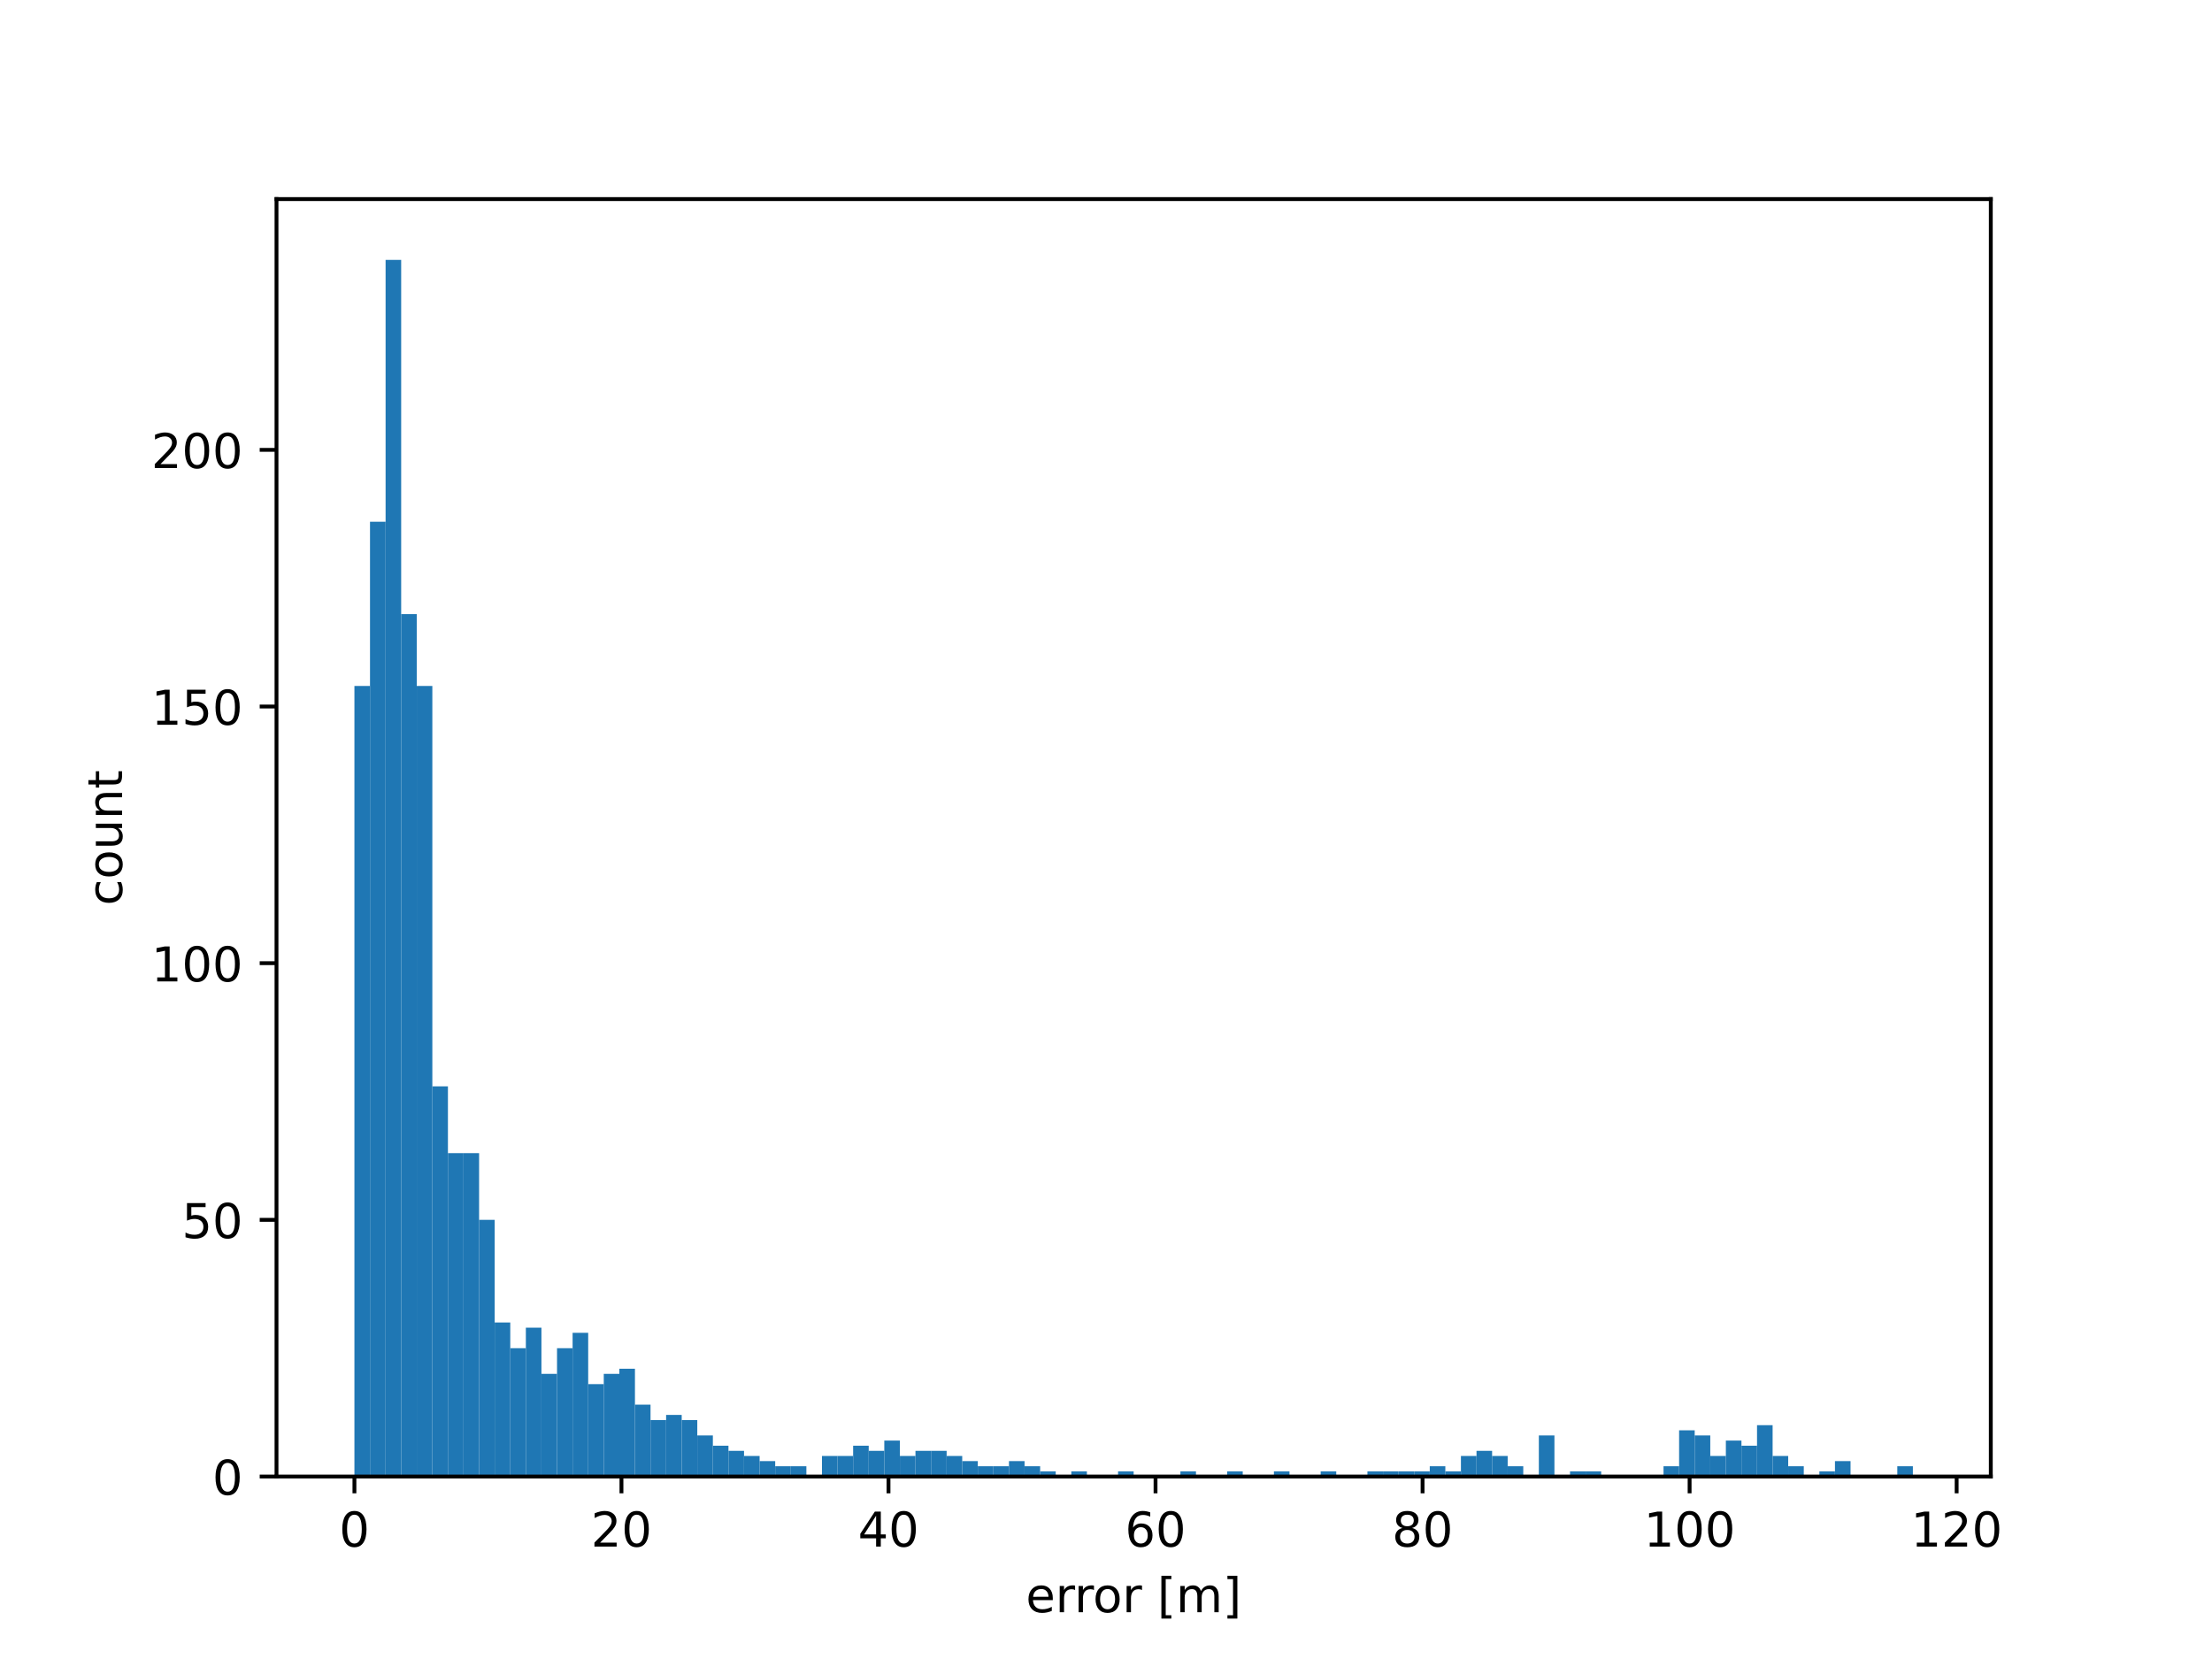 <?xml version="1.0" encoding="utf-8" standalone="no"?>
<!DOCTYPE svg PUBLIC "-//W3C//DTD SVG 1.1//EN"
  "http://www.w3.org/Graphics/SVG/1.1/DTD/svg11.dtd">
<!-- Created with matplotlib (https://matplotlib.org/) -->
<svg height="345.6pt" version="1.1" viewBox="0 0 460.8 345.6" width="460.8pt" xmlns="http://www.w3.org/2000/svg" xmlns:xlink="http://www.w3.org/1999/xlink">
 <defs>
  <style type="text/css">*{stroke-linecap:butt;stroke-linejoin:round;}</style>
 </defs>
 <g id="figure_1">
  <g id="patch_1">
   <path d="M 0 345.6 
L 460.8 345.6 
L 460.8 0 
L 0 0 
z
" style="fill:#ffffff;"/>
  </g>
  <g id="axes_1">
   <g id="patch_2">
    <path d="M 57.6 307.584 
L 414.72 307.584 
L 414.72 41.472 
L 57.6 41.472 
z
" style="fill:#ffffff;"/>
   </g>
   <g id="patch_3">
    <path clip-path="url(#p1d3c26710a)" d="M 73.833 307.584 
L 77.079 307.584 
L 77.079 142.901 
L 73.833 142.901 
z
" style="fill:#1f77b4;"/>
   </g>
   <g id="patch_4">
    <path clip-path="url(#p1d3c26710a)" d="M 77.079 307.584 
L 80.326 307.584 
L 80.326 108.682 
L 77.079 108.682 
z
" style="fill:#1f77b4;"/>
   </g>
   <g id="patch_5">
    <path clip-path="url(#p1d3c26710a)" d="M 80.326 307.584 
L 83.572 307.584 
L 83.572 54.144 
L 80.326 54.144 
z
" style="fill:#1f77b4;"/>
   </g>
   <g id="patch_6">
    <path clip-path="url(#p1d3c26710a)" d="M 83.572 307.584 
L 86.819 307.584 
L 86.819 127.93 
L 83.572 127.93 
z
" style="fill:#1f77b4;"/>
   </g>
   <g id="patch_7">
    <path clip-path="url(#p1d3c26710a)" d="M 86.819 307.584 
L 90.065 307.584 
L 90.065 142.901 
L 86.819 142.901 
z
" style="fill:#1f77b4;"/>
   </g>
   <g id="patch_8">
    <path clip-path="url(#p1d3c26710a)" d="M 90.065 307.584 
L 93.312 307.584 
L 93.312 226.312 
L 90.065 226.312 
z
" style="fill:#1f77b4;"/>
   </g>
   <g id="patch_9">
    <path clip-path="url(#p1d3c26710a)" d="M 93.312 307.584 
L 96.559 307.584 
L 96.559 240.214 
L 93.312 240.214 
z
" style="fill:#1f77b4;"/>
   </g>
   <g id="patch_10">
    <path clip-path="url(#p1d3c26710a)" d="M 96.559 307.584 
L 99.805 307.584 
L 99.805 240.214 
L 96.559 240.214 
z
" style="fill:#1f77b4;"/>
   </g>
   <g id="patch_11">
    <path clip-path="url(#p1d3c26710a)" d="M 99.805 307.584 
L 103.052 307.584 
L 103.052 254.116 
L 99.805 254.116 
z
" style="fill:#1f77b4;"/>
   </g>
   <g id="patch_12">
    <path clip-path="url(#p1d3c26710a)" d="M 103.052 307.584 
L 106.298 307.584 
L 106.298 275.503 
L 103.052 275.503 
z
" style="fill:#1f77b4;"/>
   </g>
   <g id="patch_13">
    <path clip-path="url(#p1d3c26710a)" d="M 106.298 307.584 
L 109.545 307.584 
L 109.545 280.85 
L 106.298 280.85 
z
" style="fill:#1f77b4;"/>
   </g>
   <g id="patch_14">
    <path clip-path="url(#p1d3c26710a)" d="M 109.545 307.584 
L 112.791 307.584 
L 112.791 276.572 
L 109.545 276.572 
z
" style="fill:#1f77b4;"/>
   </g>
   <g id="patch_15">
    <path clip-path="url(#p1d3c26710a)" d="M 112.791 307.584 
L 116.038 307.584 
L 116.038 286.197 
L 112.791 286.197 
z
" style="fill:#1f77b4;"/>
   </g>
   <g id="patch_16">
    <path clip-path="url(#p1d3c26710a)" d="M 116.038 307.584 
L 119.284 307.584 
L 119.284 280.85 
L 116.038 280.85 
z
" style="fill:#1f77b4;"/>
   </g>
   <g id="patch_17">
    <path clip-path="url(#p1d3c26710a)" d="M 119.284 307.584 
L 122.531 307.584 
L 122.531 277.642 
L 119.284 277.642 
z
" style="fill:#1f77b4;"/>
   </g>
   <g id="patch_18">
    <path clip-path="url(#p1d3c26710a)" d="M 122.531 307.584 
L 125.777 307.584 
L 125.777 288.335 
L 122.531 288.335 
z
" style="fill:#1f77b4;"/>
   </g>
   <g id="patch_19">
    <path clip-path="url(#p1d3c26710a)" d="M 125.777 307.584 
L 129.024 307.584 
L 129.024 286.197 
L 125.777 286.197 
z
" style="fill:#1f77b4;"/>
   </g>
   <g id="patch_20">
    <path clip-path="url(#p1d3c26710a)" d="M 129.024 307.584 
L 132.271 307.584 
L 132.271 285.127 
L 129.024 285.127 
z
" style="fill:#1f77b4;"/>
   </g>
   <g id="patch_21">
    <path clip-path="url(#p1d3c26710a)" d="M 132.271 307.584 
L 135.517 307.584 
L 135.517 292.613 
L 132.271 292.613 
z
" style="fill:#1f77b4;"/>
   </g>
   <g id="patch_22">
    <path clip-path="url(#p1d3c26710a)" d="M 135.517 307.584 
L 138.764 307.584 
L 138.764 295.821 
L 135.517 295.821 
z
" style="fill:#1f77b4;"/>
   </g>
   <g id="patch_23">
    <path clip-path="url(#p1d3c26710a)" d="M 138.764 307.584 
L 142.01 307.584 
L 142.01 294.752 
L 138.764 294.752 
z
" style="fill:#1f77b4;"/>
   </g>
   <g id="patch_24">
    <path clip-path="url(#p1d3c26710a)" d="M 142.01 307.584 
L 145.257 307.584 
L 145.257 295.821 
L 142.01 295.821 
z
" style="fill:#1f77b4;"/>
   </g>
   <g id="patch_25">
    <path clip-path="url(#p1d3c26710a)" d="M 145.257 307.584 
L 148.503 307.584 
L 148.503 299.029 
L 145.257 299.029 
z
" style="fill:#1f77b4;"/>
   </g>
   <g id="patch_26">
    <path clip-path="url(#p1d3c26710a)" d="M 148.503 307.584 
L 151.75 307.584 
L 151.75 301.168 
L 148.503 301.168 
z
" style="fill:#1f77b4;"/>
   </g>
   <g id="patch_27">
    <path clip-path="url(#p1d3c26710a)" d="M 151.75 307.584 
L 154.996 307.584 
L 154.996 302.237 
L 151.75 302.237 
z
" style="fill:#1f77b4;"/>
   </g>
   <g id="patch_28">
    <path clip-path="url(#p1d3c26710a)" d="M 154.996 307.584 
L 158.243 307.584 
L 158.243 303.307 
L 154.996 303.307 
z
" style="fill:#1f77b4;"/>
   </g>
   <g id="patch_29">
    <path clip-path="url(#p1d3c26710a)" d="M 158.243 307.584 
L 161.489 307.584 
L 161.489 304.376 
L 158.243 304.376 
z
" style="fill:#1f77b4;"/>
   </g>
   <g id="patch_30">
    <path clip-path="url(#p1d3c26710a)" d="M 161.489 307.584 
L 164.736 307.584 
L 164.736 305.445 
L 161.489 305.445 
z
" style="fill:#1f77b4;"/>
   </g>
   <g id="patch_31">
    <path clip-path="url(#p1d3c26710a)" d="M 164.736 307.584 
L 167.983 307.584 
L 167.983 305.445 
L 164.736 305.445 
z
" style="fill:#1f77b4;"/>
   </g>
   <g id="patch_32">
    <path clip-path="url(#p1d3c26710a)" d="M 167.983 307.584 
L 171.229 307.584 
L 171.229 307.584 
L 167.983 307.584 
z
" style="fill:#1f77b4;"/>
   </g>
   <g id="patch_33">
    <path clip-path="url(#p1d3c26710a)" d="M 171.229 307.584 
L 174.476 307.584 
L 174.476 303.307 
L 171.229 303.307 
z
" style="fill:#1f77b4;"/>
   </g>
   <g id="patch_34">
    <path clip-path="url(#p1d3c26710a)" d="M 174.476 307.584 
L 177.722 307.584 
L 177.722 303.307 
L 174.476 303.307 
z
" style="fill:#1f77b4;"/>
   </g>
   <g id="patch_35">
    <path clip-path="url(#p1d3c26710a)" d="M 177.722 307.584 
L 180.969 307.584 
L 180.969 301.168 
L 177.722 301.168 
z
" style="fill:#1f77b4;"/>
   </g>
   <g id="patch_36">
    <path clip-path="url(#p1d3c26710a)" d="M 180.969 307.584 
L 184.215 307.584 
L 184.215 302.237 
L 180.969 302.237 
z
" style="fill:#1f77b4;"/>
   </g>
   <g id="patch_37">
    <path clip-path="url(#p1d3c26710a)" d="M 184.215 307.584 
L 187.462 307.584 
L 187.462 300.098 
L 184.215 300.098 
z
" style="fill:#1f77b4;"/>
   </g>
   <g id="patch_38">
    <path clip-path="url(#p1d3c26710a)" d="M 187.462 307.584 
L 190.708 307.584 
L 190.708 303.307 
L 187.462 303.307 
z
" style="fill:#1f77b4;"/>
   </g>
   <g id="patch_39">
    <path clip-path="url(#p1d3c26710a)" d="M 190.708 307.584 
L 193.955 307.584 
L 193.955 302.237 
L 190.708 302.237 
z
" style="fill:#1f77b4;"/>
   </g>
   <g id="patch_40">
    <path clip-path="url(#p1d3c26710a)" d="M 193.955 307.584 
L 197.201 307.584 
L 197.201 302.237 
L 193.955 302.237 
z
" style="fill:#1f77b4;"/>
   </g>
   <g id="patch_41">
    <path clip-path="url(#p1d3c26710a)" d="M 197.201 307.584 
L 200.448 307.584 
L 200.448 303.307 
L 197.201 303.307 
z
" style="fill:#1f77b4;"/>
   </g>
   <g id="patch_42">
    <path clip-path="url(#p1d3c26710a)" d="M 200.448 307.584 
L 203.695 307.584 
L 203.695 304.376 
L 200.448 304.376 
z
" style="fill:#1f77b4;"/>
   </g>
   <g id="patch_43">
    <path clip-path="url(#p1d3c26710a)" d="M 203.695 307.584 
L 206.941 307.584 
L 206.941 305.445 
L 203.695 305.445 
z
" style="fill:#1f77b4;"/>
   </g>
   <g id="patch_44">
    <path clip-path="url(#p1d3c26710a)" d="M 206.941 307.584 
L 210.188 307.584 
L 210.188 305.445 
L 206.941 305.445 
z
" style="fill:#1f77b4;"/>
   </g>
   <g id="patch_45">
    <path clip-path="url(#p1d3c26710a)" d="M 210.188 307.584 
L 213.434 307.584 
L 213.434 304.376 
L 210.188 304.376 
z
" style="fill:#1f77b4;"/>
   </g>
   <g id="patch_46">
    <path clip-path="url(#p1d3c26710a)" d="M 213.434 307.584 
L 216.681 307.584 
L 216.681 305.445 
L 213.434 305.445 
z
" style="fill:#1f77b4;"/>
   </g>
   <g id="patch_47">
    <path clip-path="url(#p1d3c26710a)" d="M 216.681 307.584 
L 219.927 307.584 
L 219.927 306.515 
L 216.681 306.515 
z
" style="fill:#1f77b4;"/>
   </g>
   <g id="patch_48">
    <path clip-path="url(#p1d3c26710a)" d="M 219.927 307.584 
L 223.174 307.584 
L 223.174 307.584 
L 219.927 307.584 
z
" style="fill:#1f77b4;"/>
   </g>
   <g id="patch_49">
    <path clip-path="url(#p1d3c26710a)" d="M 223.174 307.584 
L 226.42 307.584 
L 226.42 306.515 
L 223.174 306.515 
z
" style="fill:#1f77b4;"/>
   </g>
   <g id="patch_50">
    <path clip-path="url(#p1d3c26710a)" d="M 226.42 307.584 
L 229.667 307.584 
L 229.667 307.584 
L 226.42 307.584 
z
" style="fill:#1f77b4;"/>
   </g>
   <g id="patch_51">
    <path clip-path="url(#p1d3c26710a)" d="M 229.667 307.584 
L 232.913 307.584 
L 232.913 307.584 
L 229.667 307.584 
z
" style="fill:#1f77b4;"/>
   </g>
   <g id="patch_52">
    <path clip-path="url(#p1d3c26710a)" d="M 232.913 307.584 
L 236.16 307.584 
L 236.16 306.515 
L 232.913 306.515 
z
" style="fill:#1f77b4;"/>
   </g>
   <g id="patch_53">
    <path clip-path="url(#p1d3c26710a)" d="M 236.16 307.584 
L 239.407 307.584 
L 239.407 307.584 
L 236.16 307.584 
z
" style="fill:#1f77b4;"/>
   </g>
   <g id="patch_54">
    <path clip-path="url(#p1d3c26710a)" d="M 239.407 307.584 
L 242.653 307.584 
L 242.653 307.584 
L 239.407 307.584 
z
" style="fill:#1f77b4;"/>
   </g>
   <g id="patch_55">
    <path clip-path="url(#p1d3c26710a)" d="M 242.653 307.584 
L 245.9 307.584 
L 245.9 307.584 
L 242.653 307.584 
z
" style="fill:#1f77b4;"/>
   </g>
   <g id="patch_56">
    <path clip-path="url(#p1d3c26710a)" d="M 245.9 307.584 
L 249.146 307.584 
L 249.146 306.515 
L 245.9 306.515 
z
" style="fill:#1f77b4;"/>
   </g>
   <g id="patch_57">
    <path clip-path="url(#p1d3c26710a)" d="M 249.146 307.584 
L 252.393 307.584 
L 252.393 307.584 
L 249.146 307.584 
z
" style="fill:#1f77b4;"/>
   </g>
   <g id="patch_58">
    <path clip-path="url(#p1d3c26710a)" d="M 252.393 307.584 
L 255.639 307.584 
L 255.639 307.584 
L 252.393 307.584 
z
" style="fill:#1f77b4;"/>
   </g>
   <g id="patch_59">
    <path clip-path="url(#p1d3c26710a)" d="M 255.639 307.584 
L 258.886 307.584 
L 258.886 306.515 
L 255.639 306.515 
z
" style="fill:#1f77b4;"/>
   </g>
   <g id="patch_60">
    <path clip-path="url(#p1d3c26710a)" d="M 258.886 307.584 
L 262.132 307.584 
L 262.132 307.584 
L 258.886 307.584 
z
" style="fill:#1f77b4;"/>
   </g>
   <g id="patch_61">
    <path clip-path="url(#p1d3c26710a)" d="M 262.132 307.584 
L 265.379 307.584 
L 265.379 307.584 
L 262.132 307.584 
z
" style="fill:#1f77b4;"/>
   </g>
   <g id="patch_62">
    <path clip-path="url(#p1d3c26710a)" d="M 265.379 307.584 
L 268.625 307.584 
L 268.625 306.515 
L 265.379 306.515 
z
" style="fill:#1f77b4;"/>
   </g>
   <g id="patch_63">
    <path clip-path="url(#p1d3c26710a)" d="M 268.625 307.584 
L 271.872 307.584 
L 271.872 307.584 
L 268.625 307.584 
z
" style="fill:#1f77b4;"/>
   </g>
   <g id="patch_64">
    <path clip-path="url(#p1d3c26710a)" d="M 271.872 307.584 
L 275.119 307.584 
L 275.119 307.584 
L 271.872 307.584 
z
" style="fill:#1f77b4;"/>
   </g>
   <g id="patch_65">
    <path clip-path="url(#p1d3c26710a)" d="M 275.119 307.584 
L 278.365 307.584 
L 278.365 306.515 
L 275.119 306.515 
z
" style="fill:#1f77b4;"/>
   </g>
   <g id="patch_66">
    <path clip-path="url(#p1d3c26710a)" d="M 278.365 307.584 
L 281.612 307.584 
L 281.612 307.584 
L 278.365 307.584 
z
" style="fill:#1f77b4;"/>
   </g>
   <g id="patch_67">
    <path clip-path="url(#p1d3c26710a)" d="M 281.612 307.584 
L 284.858 307.584 
L 284.858 307.584 
L 281.612 307.584 
z
" style="fill:#1f77b4;"/>
   </g>
   <g id="patch_68">
    <path clip-path="url(#p1d3c26710a)" d="M 284.858 307.584 
L 288.105 307.584 
L 288.105 306.515 
L 284.858 306.515 
z
" style="fill:#1f77b4;"/>
   </g>
   <g id="patch_69">
    <path clip-path="url(#p1d3c26710a)" d="M 288.105 307.584 
L 291.351 307.584 
L 291.351 306.515 
L 288.105 306.515 
z
" style="fill:#1f77b4;"/>
   </g>
   <g id="patch_70">
    <path clip-path="url(#p1d3c26710a)" d="M 291.351 307.584 
L 294.598 307.584 
L 294.598 306.515 
L 291.351 306.515 
z
" style="fill:#1f77b4;"/>
   </g>
   <g id="patch_71">
    <path clip-path="url(#p1d3c26710a)" d="M 294.598 307.584 
L 297.844 307.584 
L 297.844 306.515 
L 294.598 306.515 
z
" style="fill:#1f77b4;"/>
   </g>
   <g id="patch_72">
    <path clip-path="url(#p1d3c26710a)" d="M 297.844 307.584 
L 301.091 307.584 
L 301.091 305.445 
L 297.844 305.445 
z
" style="fill:#1f77b4;"/>
   </g>
   <g id="patch_73">
    <path clip-path="url(#p1d3c26710a)" d="M 301.091 307.584 
L 304.337 307.584 
L 304.337 306.515 
L 301.091 306.515 
z
" style="fill:#1f77b4;"/>
   </g>
   <g id="patch_74">
    <path clip-path="url(#p1d3c26710a)" d="M 304.337 307.584 
L 307.584 307.584 
L 307.584 303.307 
L 304.337 303.307 
z
" style="fill:#1f77b4;"/>
   </g>
   <g id="patch_75">
    <path clip-path="url(#p1d3c26710a)" d="M 307.584 307.584 
L 310.831 307.584 
L 310.831 302.237 
L 307.584 302.237 
z
" style="fill:#1f77b4;"/>
   </g>
   <g id="patch_76">
    <path clip-path="url(#p1d3c26710a)" d="M 310.831 307.584 
L 314.077 307.584 
L 314.077 303.307 
L 310.831 303.307 
z
" style="fill:#1f77b4;"/>
   </g>
   <g id="patch_77">
    <path clip-path="url(#p1d3c26710a)" d="M 314.077 307.584 
L 317.324 307.584 
L 317.324 305.445 
L 314.077 305.445 
z
" style="fill:#1f77b4;"/>
   </g>
   <g id="patch_78">
    <path clip-path="url(#p1d3c26710a)" d="M 317.324 307.584 
L 320.57 307.584 
L 320.57 307.584 
L 317.324 307.584 
z
" style="fill:#1f77b4;"/>
   </g>
   <g id="patch_79">
    <path clip-path="url(#p1d3c26710a)" d="M 320.57 307.584 
L 323.817 307.584 
L 323.817 299.029 
L 320.57 299.029 
z
" style="fill:#1f77b4;"/>
   </g>
   <g id="patch_80">
    <path clip-path="url(#p1d3c26710a)" d="M 323.817 307.584 
L 327.063 307.584 
L 327.063 307.584 
L 323.817 307.584 
z
" style="fill:#1f77b4;"/>
   </g>
   <g id="patch_81">
    <path clip-path="url(#p1d3c26710a)" d="M 327.063 307.584 
L 330.31 307.584 
L 330.31 306.515 
L 327.063 306.515 
z
" style="fill:#1f77b4;"/>
   </g>
   <g id="patch_82">
    <path clip-path="url(#p1d3c26710a)" d="M 330.31 307.584 
L 333.556 307.584 
L 333.556 306.515 
L 330.31 306.515 
z
" style="fill:#1f77b4;"/>
   </g>
   <g id="patch_83">
    <path clip-path="url(#p1d3c26710a)" d="M 333.556 307.584 
L 336.803 307.584 
L 336.803 307.584 
L 333.556 307.584 
z
" style="fill:#1f77b4;"/>
   </g>
   <g id="patch_84">
    <path clip-path="url(#p1d3c26710a)" d="M 336.803 307.584 
L 340.049 307.584 
L 340.049 307.584 
L 336.803 307.584 
z
" style="fill:#1f77b4;"/>
   </g>
   <g id="patch_85">
    <path clip-path="url(#p1d3c26710a)" d="M 340.049 307.584 
L 343.296 307.584 
L 343.296 307.584 
L 340.049 307.584 
z
" style="fill:#1f77b4;"/>
   </g>
   <g id="patch_86">
    <path clip-path="url(#p1d3c26710a)" d="M 343.296 307.584 
L 346.543 307.584 
L 346.543 307.584 
L 343.296 307.584 
z
" style="fill:#1f77b4;"/>
   </g>
   <g id="patch_87">
    <path clip-path="url(#p1d3c26710a)" d="M 346.543 307.584 
L 349.789 307.584 
L 349.789 305.445 
L 346.543 305.445 
z
" style="fill:#1f77b4;"/>
   </g>
   <g id="patch_88">
    <path clip-path="url(#p1d3c26710a)" d="M 349.789 307.584 
L 353.036 307.584 
L 353.036 297.96 
L 349.789 297.96 
z
" style="fill:#1f77b4;"/>
   </g>
   <g id="patch_89">
    <path clip-path="url(#p1d3c26710a)" d="M 353.036 307.584 
L 356.282 307.584 
L 356.282 299.029 
L 353.036 299.029 
z
" style="fill:#1f77b4;"/>
   </g>
   <g id="patch_90">
    <path clip-path="url(#p1d3c26710a)" d="M 356.282 307.584 
L 359.529 307.584 
L 359.529 303.307 
L 356.282 303.307 
z
" style="fill:#1f77b4;"/>
   </g>
   <g id="patch_91">
    <path clip-path="url(#p1d3c26710a)" d="M 359.529 307.584 
L 362.775 307.584 
L 362.775 300.098 
L 359.529 300.098 
z
" style="fill:#1f77b4;"/>
   </g>
   <g id="patch_92">
    <path clip-path="url(#p1d3c26710a)" d="M 362.775 307.584 
L 366.022 307.584 
L 366.022 301.168 
L 362.775 301.168 
z
" style="fill:#1f77b4;"/>
   </g>
   <g id="patch_93">
    <path clip-path="url(#p1d3c26710a)" d="M 366.022 307.584 
L 369.268 307.584 
L 369.268 296.89 
L 366.022 296.89 
z
" style="fill:#1f77b4;"/>
   </g>
   <g id="patch_94">
    <path clip-path="url(#p1d3c26710a)" d="M 369.268 307.584 
L 372.515 307.584 
L 372.515 303.307 
L 369.268 303.307 
z
" style="fill:#1f77b4;"/>
   </g>
   <g id="patch_95">
    <path clip-path="url(#p1d3c26710a)" d="M 372.515 307.584 
L 375.761 307.584 
L 375.761 305.445 
L 372.515 305.445 
z
" style="fill:#1f77b4;"/>
   </g>
   <g id="patch_96">
    <path clip-path="url(#p1d3c26710a)" d="M 375.761 307.584 
L 379.008 307.584 
L 379.008 307.584 
L 375.761 307.584 
z
" style="fill:#1f77b4;"/>
   </g>
   <g id="patch_97">
    <path clip-path="url(#p1d3c26710a)" d="M 379.008 307.584 
L 382.255 307.584 
L 382.255 306.515 
L 379.008 306.515 
z
" style="fill:#1f77b4;"/>
   </g>
   <g id="patch_98">
    <path clip-path="url(#p1d3c26710a)" d="M 382.255 307.584 
L 385.501 307.584 
L 385.501 304.376 
L 382.255 304.376 
z
" style="fill:#1f77b4;"/>
   </g>
   <g id="patch_99">
    <path clip-path="url(#p1d3c26710a)" d="M 385.501 307.584 
L 388.748 307.584 
L 388.748 307.584 
L 385.501 307.584 
z
" style="fill:#1f77b4;"/>
   </g>
   <g id="patch_100">
    <path clip-path="url(#p1d3c26710a)" d="M 388.748 307.584 
L 391.994 307.584 
L 391.994 307.584 
L 388.748 307.584 
z
" style="fill:#1f77b4;"/>
   </g>
   <g id="patch_101">
    <path clip-path="url(#p1d3c26710a)" d="M 391.994 307.584 
L 395.241 307.584 
L 395.241 307.584 
L 391.994 307.584 
z
" style="fill:#1f77b4;"/>
   </g>
   <g id="patch_102">
    <path clip-path="url(#p1d3c26710a)" d="M 395.241 307.584 
L 398.487 307.584 
L 398.487 305.445 
L 395.241 305.445 
z
" style="fill:#1f77b4;"/>
   </g>
   <g id="matplotlib.axis_1">
    <g id="xtick_1">
     <g id="line2d_1">
      <defs>
       <path d="M 0 0 
L 0 3.5 
" id="m3a8e7efb22" style="stroke:#000000;stroke-width:0.8;"/>
      </defs>
      <g>
       <use style="stroke:#000000;stroke-width:0.8;" x="73.833" xlink:href="#m3a8e7efb22" y="307.584"/>
      </g>
     </g>
     <g id="text_1">
      <!-- 0 -->
      <g transform="translate(70.651 322.182)scale(0.1 -0.1)">
       <defs>
        <path d="M 31.781 66.406 
Q 24.172 66.406 20.328 58.906 
Q 16.5 51.422 16.5 36.375 
Q 16.5 21.391 20.328 13.891 
Q 24.172 6.391 31.781 6.391 
Q 39.453 6.391 43.281 13.891 
Q 47.125 21.391 47.125 36.375 
Q 47.125 51.422 43.281 58.906 
Q 39.453 66.406 31.781 66.406 
z
M 31.781 74.219 
Q 44.047 74.219 50.516 64.516 
Q 56.984 54.828 56.984 36.375 
Q 56.984 17.969 50.516 8.266 
Q 44.047 -1.422 31.781 -1.422 
Q 19.531 -1.422 13.062 8.266 
Q 6.594 17.969 6.594 36.375 
Q 6.594 54.828 13.062 64.516 
Q 19.531 74.219 31.781 74.219 
z
" id="DejaVuSans-48"/>
       </defs>
       <use xlink:href="#DejaVuSans-48"/>
      </g>
     </g>
    </g>
    <g id="xtick_2">
     <g id="line2d_2">
      <g>
       <use style="stroke:#000000;stroke-width:0.8;" x="129.461" xlink:href="#m3a8e7efb22" y="307.584"/>
      </g>
     </g>
     <g id="text_2">
      <!-- 20 -->
      <g transform="translate(123.099 322.182)scale(0.1 -0.1)">
       <defs>
        <path d="M 19.188 8.297 
L 53.609 8.297 
L 53.609 0 
L 7.328 0 
L 7.328 8.297 
Q 12.938 14.109 22.625 23.891 
Q 32.328 33.688 34.812 36.531 
Q 39.547 41.844 41.422 45.531 
Q 43.312 49.219 43.312 52.781 
Q 43.312 58.594 39.234 62.25 
Q 35.156 65.922 28.609 65.922 
Q 23.969 65.922 18.812 64.312 
Q 13.672 62.703 7.812 59.422 
L 7.812 69.391 
Q 13.766 71.781 18.938 73 
Q 24.125 74.219 28.422 74.219 
Q 39.75 74.219 46.484 68.547 
Q 53.219 62.891 53.219 53.422 
Q 53.219 48.922 51.531 44.891 
Q 49.859 40.875 45.406 35.406 
Q 44.188 33.984 37.641 27.219 
Q 31.109 20.453 19.188 8.297 
z
" id="DejaVuSans-50"/>
       </defs>
       <use xlink:href="#DejaVuSans-50"/>
       <use x="63.623" xlink:href="#DejaVuSans-48"/>
      </g>
     </g>
    </g>
    <g id="xtick_3">
     <g id="line2d_3">
      <g>
       <use style="stroke:#000000;stroke-width:0.8;" x="185.09" xlink:href="#m3a8e7efb22" y="307.584"/>
      </g>
     </g>
     <g id="text_3">
      <!-- 40 -->
      <g transform="translate(178.727 322.182)scale(0.1 -0.1)">
       <defs>
        <path d="M 37.797 64.312 
L 12.891 25.391 
L 37.797 25.391 
z
M 35.203 72.906 
L 47.609 72.906 
L 47.609 25.391 
L 58.016 25.391 
L 58.016 17.188 
L 47.609 17.188 
L 47.609 0 
L 37.797 0 
L 37.797 17.188 
L 4.891 17.188 
L 4.891 26.703 
z
" id="DejaVuSans-52"/>
       </defs>
       <use xlink:href="#DejaVuSans-52"/>
       <use x="63.623" xlink:href="#DejaVuSans-48"/>
      </g>
     </g>
    </g>
    <g id="xtick_4">
     <g id="line2d_4">
      <g>
       <use style="stroke:#000000;stroke-width:0.8;" x="240.718" xlink:href="#m3a8e7efb22" y="307.584"/>
      </g>
     </g>
     <g id="text_4">
      <!-- 60 -->
      <g transform="translate(234.356 322.182)scale(0.1 -0.1)">
       <defs>
        <path d="M 33.016 40.375 
Q 26.375 40.375 22.484 35.828 
Q 18.609 31.297 18.609 23.391 
Q 18.609 15.531 22.484 10.953 
Q 26.375 6.391 33.016 6.391 
Q 39.656 6.391 43.531 10.953 
Q 47.406 15.531 47.406 23.391 
Q 47.406 31.297 43.531 35.828 
Q 39.656 40.375 33.016 40.375 
z
M 52.594 71.297 
L 52.594 62.312 
Q 48.875 64.062 45.094 64.984 
Q 41.312 65.922 37.594 65.922 
Q 27.828 65.922 22.672 59.328 
Q 17.531 52.734 16.797 39.406 
Q 19.672 43.656 24.016 45.922 
Q 28.375 48.188 33.594 48.188 
Q 44.578 48.188 50.953 41.516 
Q 57.328 34.859 57.328 23.391 
Q 57.328 12.156 50.688 5.359 
Q 44.047 -1.422 33.016 -1.422 
Q 20.359 -1.422 13.672 8.266 
Q 6.984 17.969 6.984 36.375 
Q 6.984 53.656 15.188 63.938 
Q 23.391 74.219 37.203 74.219 
Q 40.922 74.219 44.703 73.484 
Q 48.484 72.75 52.594 71.297 
z
" id="DejaVuSans-54"/>
       </defs>
       <use xlink:href="#DejaVuSans-54"/>
       <use x="63.623" xlink:href="#DejaVuSans-48"/>
      </g>
     </g>
    </g>
    <g id="xtick_5">
     <g id="line2d_5">
      <g>
       <use style="stroke:#000000;stroke-width:0.8;" x="296.347" xlink:href="#m3a8e7efb22" y="307.584"/>
      </g>
     </g>
     <g id="text_5">
      <!-- 80 -->
      <g transform="translate(289.984 322.182)scale(0.1 -0.1)">
       <defs>
        <path d="M 31.781 34.625 
Q 24.75 34.625 20.719 30.859 
Q 16.703 27.094 16.703 20.516 
Q 16.703 13.922 20.719 10.156 
Q 24.75 6.391 31.781 6.391 
Q 38.812 6.391 42.859 10.172 
Q 46.922 13.969 46.922 20.516 
Q 46.922 27.094 42.891 30.859 
Q 38.875 34.625 31.781 34.625 
z
M 21.922 38.812 
Q 15.578 40.375 12.031 44.719 
Q 8.5 49.078 8.5 55.328 
Q 8.5 64.062 14.719 69.141 
Q 20.953 74.219 31.781 74.219 
Q 42.672 74.219 48.875 69.141 
Q 55.078 64.062 55.078 55.328 
Q 55.078 49.078 51.531 44.719 
Q 48 40.375 41.703 38.812 
Q 48.828 37.156 52.797 32.312 
Q 56.781 27.484 56.781 20.516 
Q 56.781 9.906 50.312 4.234 
Q 43.844 -1.422 31.781 -1.422 
Q 19.734 -1.422 13.25 4.234 
Q 6.781 9.906 6.781 20.516 
Q 6.781 27.484 10.781 32.312 
Q 14.797 37.156 21.922 38.812 
z
M 18.312 54.391 
Q 18.312 48.734 21.844 45.562 
Q 25.391 42.391 31.781 42.391 
Q 38.141 42.391 41.719 45.562 
Q 45.312 48.734 45.312 54.391 
Q 45.312 60.062 41.719 63.234 
Q 38.141 66.406 31.781 66.406 
Q 25.391 66.406 21.844 63.234 
Q 18.312 60.062 18.312 54.391 
z
" id="DejaVuSans-56"/>
       </defs>
       <use xlink:href="#DejaVuSans-56"/>
       <use x="63.623" xlink:href="#DejaVuSans-48"/>
      </g>
     </g>
    </g>
    <g id="xtick_6">
     <g id="line2d_6">
      <g>
       <use style="stroke:#000000;stroke-width:0.8;" x="351.975" xlink:href="#m3a8e7efb22" y="307.584"/>
      </g>
     </g>
     <g id="text_6">
      <!-- 100 -->
      <g transform="translate(342.432 322.182)scale(0.1 -0.1)">
       <defs>
        <path d="M 12.406 8.297 
L 28.516 8.297 
L 28.516 63.922 
L 10.984 60.406 
L 10.984 69.391 
L 28.422 72.906 
L 38.281 72.906 
L 38.281 8.297 
L 54.391 8.297 
L 54.391 0 
L 12.406 0 
z
" id="DejaVuSans-49"/>
       </defs>
       <use xlink:href="#DejaVuSans-49"/>
       <use x="63.623" xlink:href="#DejaVuSans-48"/>
       <use x="127.246" xlink:href="#DejaVuSans-48"/>
      </g>
     </g>
    </g>
    <g id="xtick_7">
     <g id="line2d_7">
      <g>
       <use style="stroke:#000000;stroke-width:0.8;" x="407.604" xlink:href="#m3a8e7efb22" y="307.584"/>
      </g>
     </g>
     <g id="text_7">
      <!-- 120 -->
      <g transform="translate(398.06 322.182)scale(0.1 -0.1)">
       <use xlink:href="#DejaVuSans-49"/>
       <use x="63.623" xlink:href="#DejaVuSans-50"/>
       <use x="127.246" xlink:href="#DejaVuSans-48"/>
      </g>
     </g>
    </g>
    <g id="text_8">
     <!-- error [m] -->
     <g transform="translate(213.697 335.861)scale(0.1 -0.1)">
      <defs>
       <path d="M 56.203 29.594 
L 56.203 25.203 
L 14.891 25.203 
Q 15.484 15.922 20.484 11.062 
Q 25.484 6.203 34.422 6.203 
Q 39.594 6.203 44.453 7.469 
Q 49.312 8.734 54.109 11.281 
L 54.109 2.781 
Q 49.266 0.734 44.188 -0.344 
Q 39.109 -1.422 33.891 -1.422 
Q 20.797 -1.422 13.156 6.188 
Q 5.516 13.812 5.516 26.812 
Q 5.516 40.234 12.766 48.109 
Q 20.016 56 32.328 56 
Q 43.359 56 49.781 48.891 
Q 56.203 41.797 56.203 29.594 
z
M 47.219 32.234 
Q 47.125 39.594 43.094 43.984 
Q 39.062 48.391 32.422 48.391 
Q 24.906 48.391 20.391 44.141 
Q 15.875 39.891 15.188 32.172 
z
" id="DejaVuSans-101"/>
       <path d="M 41.109 46.297 
Q 39.594 47.172 37.812 47.578 
Q 36.031 48 33.891 48 
Q 26.266 48 22.188 43.047 
Q 18.109 38.094 18.109 28.812 
L 18.109 0 
L 9.078 0 
L 9.078 54.688 
L 18.109 54.688 
L 18.109 46.188 
Q 20.953 51.172 25.484 53.578 
Q 30.031 56 36.531 56 
Q 37.453 56 38.578 55.875 
Q 39.703 55.766 41.062 55.516 
z
" id="DejaVuSans-114"/>
       <path d="M 30.609 48.391 
Q 23.391 48.391 19.188 42.75 
Q 14.984 37.109 14.984 27.297 
Q 14.984 17.484 19.156 11.844 
Q 23.344 6.203 30.609 6.203 
Q 37.797 6.203 41.984 11.859 
Q 46.188 17.531 46.188 27.297 
Q 46.188 37.016 41.984 42.703 
Q 37.797 48.391 30.609 48.391 
z
M 30.609 56 
Q 42.328 56 49.016 48.375 
Q 55.719 40.766 55.719 27.297 
Q 55.719 13.875 49.016 6.219 
Q 42.328 -1.422 30.609 -1.422 
Q 18.844 -1.422 12.172 6.219 
Q 5.516 13.875 5.516 27.297 
Q 5.516 40.766 12.172 48.375 
Q 18.844 56 30.609 56 
z
" id="DejaVuSans-111"/>
       <path id="DejaVuSans-32"/>
       <path d="M 8.594 75.984 
L 29.297 75.984 
L 29.297 69 
L 17.578 69 
L 17.578 -6.203 
L 29.297 -6.203 
L 29.297 -13.188 
L 8.594 -13.188 
z
" id="DejaVuSans-91"/>
       <path d="M 52 44.188 
Q 55.375 50.25 60.062 53.125 
Q 64.75 56 71.094 56 
Q 79.641 56 84.281 50.016 
Q 88.922 44.047 88.922 33.016 
L 88.922 0 
L 79.891 0 
L 79.891 32.719 
Q 79.891 40.578 77.094 44.375 
Q 74.312 48.188 68.609 48.188 
Q 61.625 48.188 57.562 43.547 
Q 53.516 38.922 53.516 30.906 
L 53.516 0 
L 44.484 0 
L 44.484 32.719 
Q 44.484 40.625 41.703 44.406 
Q 38.922 48.188 33.109 48.188 
Q 26.219 48.188 22.156 43.531 
Q 18.109 38.875 18.109 30.906 
L 18.109 0 
L 9.078 0 
L 9.078 54.688 
L 18.109 54.688 
L 18.109 46.188 
Q 21.188 51.219 25.484 53.609 
Q 29.781 56 35.688 56 
Q 41.656 56 45.828 52.969 
Q 50 49.953 52 44.188 
z
" id="DejaVuSans-109"/>
       <path d="M 30.422 75.984 
L 30.422 -13.188 
L 9.719 -13.188 
L 9.719 -6.203 
L 21.391 -6.203 
L 21.391 69 
L 9.719 69 
L 9.719 75.984 
z
" id="DejaVuSans-93"/>
      </defs>
      <use xlink:href="#DejaVuSans-101"/>
      <use x="61.523" xlink:href="#DejaVuSans-114"/>
      <use x="100.887" xlink:href="#DejaVuSans-114"/>
      <use x="139.75" xlink:href="#DejaVuSans-111"/>
      <use x="200.932" xlink:href="#DejaVuSans-114"/>
      <use x="242.045" xlink:href="#DejaVuSans-32"/>
      <use x="273.832" xlink:href="#DejaVuSans-91"/>
      <use x="312.846" xlink:href="#DejaVuSans-109"/>
      <use x="410.258" xlink:href="#DejaVuSans-93"/>
     </g>
    </g>
   </g>
   <g id="matplotlib.axis_2">
    <g id="ytick_1">
     <g id="line2d_8">
      <defs>
       <path d="M 0 0 
L -3.5 0 
" id="mcf20c4d105" style="stroke:#000000;stroke-width:0.8;"/>
      </defs>
      <g>
       <use style="stroke:#000000;stroke-width:0.8;" x="57.6" xlink:href="#mcf20c4d105" y="307.584"/>
      </g>
     </g>
     <g id="text_9">
      <!-- 0 -->
      <g transform="translate(44.237 311.383)scale(0.1 -0.1)">
       <use xlink:href="#DejaVuSans-48"/>
      </g>
     </g>
    </g>
    <g id="ytick_2">
     <g id="line2d_9">
      <g>
       <use style="stroke:#000000;stroke-width:0.8;" x="57.6" xlink:href="#mcf20c4d105" y="254.116"/>
      </g>
     </g>
     <g id="text_10">
      <!-- 50 -->
      <g transform="translate(37.875 257.915)scale(0.1 -0.1)">
       <defs>
        <path d="M 10.797 72.906 
L 49.516 72.906 
L 49.516 64.594 
L 19.828 64.594 
L 19.828 46.734 
Q 21.969 47.469 24.109 47.828 
Q 26.266 48.188 28.422 48.188 
Q 40.625 48.188 47.75 41.5 
Q 54.891 34.812 54.891 23.391 
Q 54.891 11.625 47.562 5.094 
Q 40.234 -1.422 26.906 -1.422 
Q 22.312 -1.422 17.547 -0.641 
Q 12.797 0.141 7.719 1.703 
L 7.719 11.625 
Q 12.109 9.234 16.797 8.062 
Q 21.484 6.891 26.703 6.891 
Q 35.156 6.891 40.078 11.328 
Q 45.016 15.766 45.016 23.391 
Q 45.016 31 40.078 35.438 
Q 35.156 39.891 26.703 39.891 
Q 22.75 39.891 18.812 39.016 
Q 14.891 38.141 10.797 36.281 
z
" id="DejaVuSans-53"/>
       </defs>
       <use xlink:href="#DejaVuSans-53"/>
       <use x="63.623" xlink:href="#DejaVuSans-48"/>
      </g>
     </g>
    </g>
    <g id="ytick_3">
     <g id="line2d_10">
      <g>
       <use style="stroke:#000000;stroke-width:0.8;" x="57.6" xlink:href="#mcf20c4d105" y="200.647"/>
      </g>
     </g>
     <g id="text_11">
      <!-- 100 -->
      <g transform="translate(31.512 204.447)scale(0.1 -0.1)">
       <use xlink:href="#DejaVuSans-49"/>
       <use x="63.623" xlink:href="#DejaVuSans-48"/>
       <use x="127.246" xlink:href="#DejaVuSans-48"/>
      </g>
     </g>
    </g>
    <g id="ytick_4">
     <g id="line2d_11">
      <g>
       <use style="stroke:#000000;stroke-width:0.8;" x="57.6" xlink:href="#mcf20c4d105" y="147.179"/>
      </g>
     </g>
     <g id="text_12">
      <!-- 150 -->
      <g transform="translate(31.512 150.978)scale(0.1 -0.1)">
       <use xlink:href="#DejaVuSans-49"/>
       <use x="63.623" xlink:href="#DejaVuSans-53"/>
       <use x="127.246" xlink:href="#DejaVuSans-48"/>
      </g>
     </g>
    </g>
    <g id="ytick_5">
     <g id="line2d_12">
      <g>
       <use style="stroke:#000000;stroke-width:0.8;" x="57.6" xlink:href="#mcf20c4d105" y="93.711"/>
      </g>
     </g>
     <g id="text_13">
      <!-- 200 -->
      <g transform="translate(31.512 97.51)scale(0.1 -0.1)">
       <use xlink:href="#DejaVuSans-50"/>
       <use x="63.623" xlink:href="#DejaVuSans-48"/>
       <use x="127.246" xlink:href="#DejaVuSans-48"/>
      </g>
     </g>
    </g>
    <g id="text_14">
     <!-- count -->
     <g transform="translate(25.433 188.634)rotate(-90)scale(0.1 -0.1)">
      <defs>
       <path d="M 48.781 52.594 
L 48.781 44.188 
Q 44.969 46.297 41.141 47.344 
Q 37.312 48.391 33.406 48.391 
Q 24.656 48.391 19.812 42.844 
Q 14.984 37.312 14.984 27.297 
Q 14.984 17.281 19.812 11.734 
Q 24.656 6.203 33.406 6.203 
Q 37.312 6.203 41.141 7.25 
Q 44.969 8.297 48.781 10.406 
L 48.781 2.094 
Q 45.016 0.344 40.984 -0.531 
Q 36.969 -1.422 32.422 -1.422 
Q 20.062 -1.422 12.781 6.344 
Q 5.516 14.109 5.516 27.297 
Q 5.516 40.672 12.859 48.328 
Q 20.219 56 33.016 56 
Q 37.156 56 41.109 55.141 
Q 45.062 54.297 48.781 52.594 
z
" id="DejaVuSans-99"/>
       <path d="M 8.5 21.578 
L 8.5 54.688 
L 17.484 54.688 
L 17.484 21.922 
Q 17.484 14.156 20.5 10.266 
Q 23.531 6.391 29.594 6.391 
Q 36.859 6.391 41.078 11.031 
Q 45.312 15.672 45.312 23.688 
L 45.312 54.688 
L 54.297 54.688 
L 54.297 0 
L 45.312 0 
L 45.312 8.406 
Q 42.047 3.422 37.719 1 
Q 33.406 -1.422 27.688 -1.422 
Q 18.266 -1.422 13.375 4.438 
Q 8.5 10.297 8.5 21.578 
z
M 31.109 56 
z
" id="DejaVuSans-117"/>
       <path d="M 54.891 33.016 
L 54.891 0 
L 45.906 0 
L 45.906 32.719 
Q 45.906 40.484 42.875 44.328 
Q 39.844 48.188 33.797 48.188 
Q 26.516 48.188 22.312 43.547 
Q 18.109 38.922 18.109 30.906 
L 18.109 0 
L 9.078 0 
L 9.078 54.688 
L 18.109 54.688 
L 18.109 46.188 
Q 21.344 51.125 25.703 53.562 
Q 30.078 56 35.797 56 
Q 45.219 56 50.047 50.172 
Q 54.891 44.344 54.891 33.016 
z
" id="DejaVuSans-110"/>
       <path d="M 18.312 70.219 
L 18.312 54.688 
L 36.812 54.688 
L 36.812 47.703 
L 18.312 47.703 
L 18.312 18.016 
Q 18.312 11.328 20.141 9.422 
Q 21.969 7.516 27.594 7.516 
L 36.812 7.516 
L 36.812 0 
L 27.594 0 
Q 17.188 0 13.234 3.875 
Q 9.281 7.766 9.281 18.016 
L 9.281 47.703 
L 2.688 47.703 
L 2.688 54.688 
L 9.281 54.688 
L 9.281 70.219 
z
" id="DejaVuSans-116"/>
      </defs>
      <use xlink:href="#DejaVuSans-99"/>
      <use x="54.98" xlink:href="#DejaVuSans-111"/>
      <use x="116.162" xlink:href="#DejaVuSans-117"/>
      <use x="179.541" xlink:href="#DejaVuSans-110"/>
      <use x="242.92" xlink:href="#DejaVuSans-116"/>
     </g>
    </g>
   </g>
   <g id="patch_103">
    <path d="M 57.6 307.584 
L 57.6 41.472 
" style="fill:none;stroke:#000000;stroke-linecap:square;stroke-linejoin:miter;stroke-width:0.8;"/>
   </g>
   <g id="patch_104">
    <path d="M 414.72 307.584 
L 414.72 41.472 
" style="fill:none;stroke:#000000;stroke-linecap:square;stroke-linejoin:miter;stroke-width:0.8;"/>
   </g>
   <g id="patch_105">
    <path d="M 57.6 307.584 
L 414.72 307.584 
" style="fill:none;stroke:#000000;stroke-linecap:square;stroke-linejoin:miter;stroke-width:0.8;"/>
   </g>
   <g id="patch_106">
    <path d="M 57.6 41.472 
L 414.72 41.472 
" style="fill:none;stroke:#000000;stroke-linecap:square;stroke-linejoin:miter;stroke-width:0.8;"/>
   </g>
  </g>
 </g>
 <defs>
  <clipPath id="p1d3c26710a">
   <rect height="266.112" width="357.12" x="57.6" y="41.472"/>
  </clipPath>
 </defs>
</svg>
